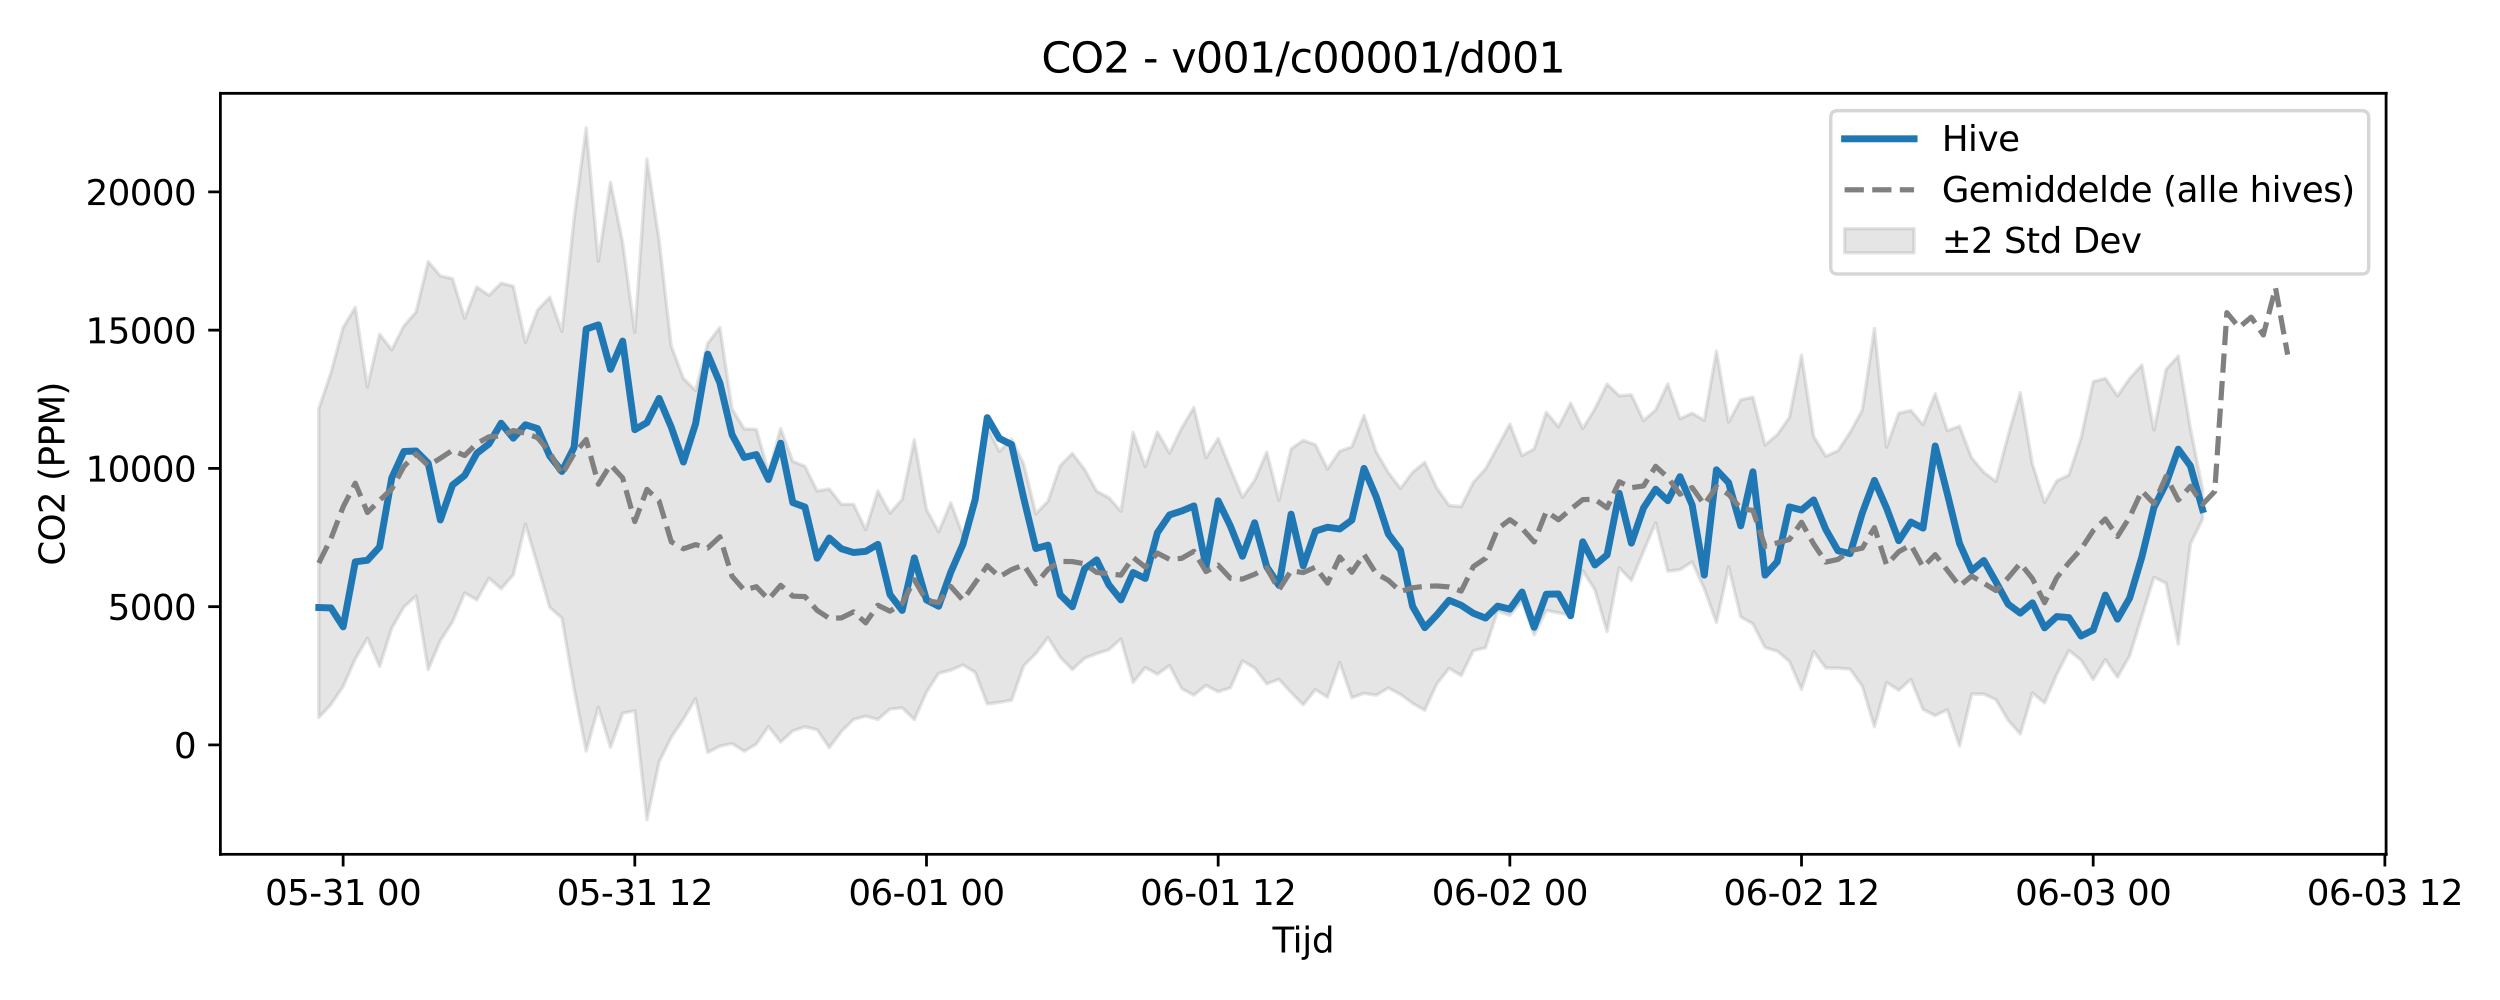 <?xml version="1.0" encoding="utf-8" standalone="no"?>
<!DOCTYPE svg PUBLIC "-//W3C//DTD SVG 1.1//EN"
  "http://www.w3.org/Graphics/SVG/1.1/DTD/svg11.dtd">
<svg xmlns:xlink="http://www.w3.org/1999/xlink" width="720pt" height="288pt" viewBox="0 0 720 288" xmlns="http://www.w3.org/2000/svg" version="1.1">
 <defs>
  <style type="text/css">*{stroke-linejoin: round; stroke-linecap: butt}</style>
 </defs>
 <g id="figure_1">
  <g id="patch_1">
   <path d="M 0 288 
L 720 288 
L 720 0 
L 0 0 
z
" style="fill: #ffffff"/>
  </g>
  <g id="axes_1">
   <g id="patch_2">
    <path d="M 63.47 246.04 
L 687.193 246.04 
L 687.193 26.88 
L 63.47 26.88 
z
" style="fill: #ffffff"/>
   </g>
   <g id="FillBetweenPolyCollection_1">
    <defs>
     <path id="md013194424" d="M 91.821 -170.34 
L 91.821 -81.335 
L 95.321 -85.127 
L 98.821 -90.304 
L 102.321 -98.219 
L 105.822 -104.205 
L 109.322 -96.044 
L 112.822 -107.08 
L 116.322 -113.195 
L 119.822 -116.335 
L 123.322 -95.151 
L 126.822 -103.497 
L 130.322 -108.905 
L 133.823 -117.235 
L 137.323 -115.233 
L 140.823 -121.488 
L 144.323 -118.427 
L 147.823 -122.42 
L 151.323 -137.067 
L 154.823 -125.183 
L 158.324 -113.085 
L 161.824 -110.001 
L 165.324 -89.713 
L 168.824 -71.7 
L 172.324 -84.316 
L 175.824 -72.768 
L 179.324 -82.601 
L 182.824 -83.304 
L 186.325 -51.922 
L 189.825 -68.562 
L 193.325 -75.65 
L 196.825 -80.87 
L 200.325 -86.763 
L 203.825 -71.301 
L 207.325 -73.111 
L 210.825 -73.869 
L 214.326 -71.629 
L 217.826 -73.724 
L 221.326 -78.782 
L 224.826 -74.279 
L 228.326 -77.502 
L 231.826 -78.667 
L 235.326 -77.838 
L 238.827 -72.668 
L 242.327 -77.336 
L 245.827 -80.811 
L 249.327 -81.745 
L 252.827 -80.799 
L 256.327 -83.781 
L 259.827 -84.152 
L 263.327 -80.753 
L 266.828 -88.667 
L 270.328 -94.09 
L 273.828 -94.985 
L 277.328 -96.492 
L 280.828 -94.39 
L 284.328 -85.267 
L 287.828 -85.727 
L 291.328 -86.34 
L 294.829 -96.282 
L 298.329 -99.778 
L 301.829 -104.398 
L 305.329 -98.752 
L 308.829 -95.131 
L 312.329 -98.405 
L 315.829 -99.74 
L 319.329 -100.87 
L 322.83 -103.971 
L 326.33 -91.457 
L 329.83 -95.737 
L 333.33 -93.824 
L 336.83 -96.32 
L 340.33 -89.676 
L 343.83 -87.791 
L 347.331 -90.602 
L 350.831 -88.768 
L 354.331 -89.904 
L 357.831 -97.682 
L 361.331 -95.595 
L 364.831 -91.046 
L 368.331 -92.357 
L 371.831 -88.549 
L 375.332 -85.011 
L 378.832 -89.403 
L 382.332 -87.203 
L 385.832 -97.173 
L 389.332 -87.071 
L 392.832 -88.318 
L 396.332 -87.76 
L 399.832 -89.848 
L 403.333 -88.032 
L 406.833 -85.446 
L 410.333 -83.454 
L 413.833 -91.096 
L 417.333 -95.494 
L 420.833 -93.433 
L 424.333 -100.579 
L 427.834 -101.437 
L 431.334 -112.008 
L 434.834 -110.781 
L 438.334 -114.923 
L 441.834 -105.139 
L 445.334 -112.174 
L 448.834 -111.524 
L 452.334 -110.764 
L 455.835 -123.637 
L 459.335 -118.122 
L 462.835 -106.09 
L 466.335 -124.502 
L 469.835 -120.823 
L 473.335 -129.225 
L 476.835 -137.452 
L 480.335 -123.492 
L 483.836 -123.935 
L 487.336 -126.158 
L 490.836 -118.444 
L 494.336 -108.688 
L 497.836 -124.797 
L 501.336 -110.328 
L 504.836 -108.349 
L 508.336 -101.485 
L 511.837 -100.472 
L 515.337 -97.515 
L 518.837 -89.475 
L 522.337 -100.364 
L 525.837 -95.615 
L 529.337 -95.595 
L 532.837 -95.281 
L 536.338 -90.403 
L 539.838 -78.691 
L 543.338 -91.437 
L 546.838 -89.209 
L 550.338 -92.32 
L 553.838 -83.673 
L 557.338 -81.907 
L 560.838 -83.607 
L 564.339 -73.16 
L 567.839 -88.109 
L 571.339 -88.1 
L 574.839 -86.499 
L 578.339 -80.563 
L 581.839 -76.612 
L 585.339 -88.41 
L 588.839 -85.57 
L 592.34 -93.738 
L 595.84 -100.658 
L 599.34 -97.871 
L 602.84 -92.287 
L 606.34 -98.04 
L 609.84 -92.976 
L 613.34 -99.128 
L 616.841 -110.408 
L 620.341 -121.753 
L 623.841 -120.016 
L 627.341 -102.524 
L 630.841 -131.349 
L 634.341 -138.492 
L 634.341 -147.04 
L 634.341 -147.04 
L 630.841 -164.555 
L 627.341 -185.432 
L 623.841 -181.632 
L 620.341 -164.15 
L 616.841 -182.881 
L 613.34 -179.005 
L 609.84 -174.006 
L 606.34 -179.033 
L 602.84 -178.086 
L 599.34 -161.857 
L 595.84 -151.191 
L 592.34 -149.516 
L 588.839 -143.287 
L 585.339 -154.325 
L 581.839 -174.911 
L 578.339 -162.618 
L 574.839 -149.331 
L 571.339 -151.972 
L 567.839 -156.134 
L 564.339 -165.274 
L 560.838 -163.951 
L 557.338 -174.622 
L 553.838 -165.669 
L 550.338 -169.79 
L 546.838 -169.001 
L 543.338 -159.186 
L 539.838 -193.39 
L 536.338 -169.905 
L 532.837 -163.493 
L 529.337 -158.191 
L 525.837 -156.621 
L 522.337 -162.294 
L 518.837 -185.702 
L 515.337 -167.743 
L 511.837 -162.799 
L 508.336 -159.836 
L 504.836 -173.622 
L 501.336 -172.861 
L 497.836 -166.434 
L 494.336 -186.893 
L 490.836 -166.946 
L 487.336 -169.007 
L 483.836 -167.403 
L 480.335 -177.43 
L 476.835 -169.951 
L 473.335 -166.878 
L 469.835 -174.287 
L 466.335 -174.024 
L 462.835 -177.377 
L 459.335 -170.271 
L 455.835 -164.593 
L 452.334 -171.883 
L 448.834 -165.088 
L 445.334 -169.245 
L 441.834 -158.708 
L 438.334 -156.768 
L 434.834 -165.869 
L 431.334 -159.376 
L 427.834 -152.97 
L 424.333 -149.113 
L 420.833 -142.097 
L 417.333 -142.432 
L 413.833 -147.389 
L 410.333 -154.854 
L 406.833 -151.985 
L 403.333 -147.326 
L 399.832 -151.925 
L 396.332 -157.899 
L 392.832 -168.36 
L 389.332 -159.303 
L 385.832 -158.035 
L 382.332 -152.917 
L 378.832 -159.908 
L 375.332 -161.177 
L 371.831 -158.709 
L 368.331 -143.911 
L 364.831 -157.805 
L 361.331 -149.636 
L 357.831 -144.768 
L 354.331 -153.038 
L 350.831 -161.717 
L 347.331 -156.164 
L 343.83 -170.634 
L 340.33 -164.734 
L 336.83 -157.496 
L 333.33 -163.586 
L 329.83 -153.614 
L 326.33 -163.489 
L 322.83 -140.756 
L 319.329 -144.681 
L 315.829 -146.538 
L 312.329 -152.852 
L 308.829 -157.408 
L 305.329 -153.861 
L 301.829 -143.687 
L 298.329 -140.007 
L 294.829 -154.355 
L 291.328 -161.549 
L 287.828 -158.014 
L 284.328 -164.933 
L 280.828 -145.781 
L 277.328 -133.8 
L 273.828 -143.188 
L 270.328 -134.823 
L 266.828 -141.303 
L 263.327 -161.325 
L 259.827 -144.22 
L 256.327 -140.188 
L 252.827 -146.579 
L 249.327 -135.495 
L 245.827 -142.749 
L 242.327 -142.751 
L 238.827 -147.178 
L 235.326 -146.598 
L 231.826 -153.692 
L 228.326 -155.138 
L 224.826 -164.575 
L 221.326 -151.958 
L 217.826 -164.339 
L 214.326 -164.493 
L 210.825 -170.208 
L 207.325 -193.689 
L 203.825 -189.083 
L 200.325 -175.531 
L 196.825 -179.03 
L 193.325 -188.304 
L 189.825 -218.811 
L 186.325 -242.199 
L 182.824 -192.287 
L 179.324 -218.107 
L 175.824 -235.524 
L 172.324 -212.795 
L 168.824 -251.158 
L 165.324 -224.921 
L 161.824 -192.546 
L 158.324 -202.408 
L 154.823 -198.702 
L 151.323 -189.408 
L 147.823 -205.574 
L 144.323 -206.46 
L 140.823 -202.915 
L 137.323 -205.356 
L 133.823 -196.381 
L 130.322 -207.728 
L 126.822 -208.551 
L 123.322 -212.655 
L 119.822 -198.155 
L 116.322 -194.141 
L 112.822 -187.254 
L 109.322 -191.743 
L 105.822 -176.579 
L 102.321 -199.451 
L 98.821 -193.696 
L 95.321 -180.675 
L 91.821 -170.34 
z
" style="stroke: #808080; stroke-opacity: 0.2"/>
    </defs>
    <g clip-path="url(#pfcc299e1f8)">
     <use xlink:href="#md013194424" x="0" y="288" style="fill: #808080; fill-opacity: 0.2; stroke: #808080; stroke-opacity: 0.2"/>
    </g>
   </g>
   <g id="matplotlib.axis_1">
    <g id="xtick_1">
     <g id="line2d_1">
      <defs>
       <path id="m4690a7c419" d="M 0 0 
L 0 3.5 
" style="stroke: #000000; stroke-width: 0.8"/>
      </defs>
      <g>
       <use xlink:href="#m4690a7c419" x="98.821" y="246.04" style="stroke: #000000; stroke-width: 0.8"/>
      </g>
     </g>
     <g id="text_1">
      <!-- 05-31 00 -->
      <g transform="translate(76.341 260.638) scale(0.1 -0.1)">
       <defs>
        <path id="DejaVuSans-30" d="M 2034 4250 
Q 1547 4250 1301 3770 
Q 1056 3291 1056 2328 
Q 1056 1369 1301 889 
Q 1547 409 2034 409 
Q 2525 409 2770 889 
Q 3016 1369 3016 2328 
Q 3016 3291 2770 3770 
Q 2525 4250 2034 4250 
z
M 2034 4750 
Q 2819 4750 3233 4129 
Q 3647 3509 3647 2328 
Q 3647 1150 3233 529 
Q 2819 -91 2034 -91 
Q 1250 -91 836 529 
Q 422 1150 422 2328 
Q 422 3509 836 4129 
Q 1250 4750 2034 4750 
z
" transform="scale(0.016)"/>
        <path id="DejaVuSans-35" d="M 691 4666 
L 3169 4666 
L 3169 4134 
L 1269 4134 
L 1269 2991 
Q 1406 3038 1543 3061 
Q 1681 3084 1819 3084 
Q 2600 3084 3056 2656 
Q 3513 2228 3513 1497 
Q 3513 744 3044 326 
Q 2575 -91 1722 -91 
Q 1428 -91 1123 -41 
Q 819 9 494 109 
L 494 744 
Q 775 591 1075 516 
Q 1375 441 1709 441 
Q 2250 441 2565 725 
Q 2881 1009 2881 1497 
Q 2881 1984 2565 2268 
Q 2250 2553 1709 2553 
Q 1456 2553 1204 2497 
Q 953 2441 691 2322 
L 691 4666 
z
" transform="scale(0.016)"/>
        <path id="DejaVuSans-2d" d="M 313 2009 
L 1997 2009 
L 1997 1497 
L 313 1497 
L 313 2009 
z
" transform="scale(0.016)"/>
        <path id="DejaVuSans-33" d="M 2597 2516 
Q 3050 2419 3304 2112 
Q 3559 1806 3559 1356 
Q 3559 666 3084 287 
Q 2609 -91 1734 -91 
Q 1441 -91 1130 -33 
Q 819 25 488 141 
L 488 750 
Q 750 597 1062 519 
Q 1375 441 1716 441 
Q 2309 441 2620 675 
Q 2931 909 2931 1356 
Q 2931 1769 2642 2001 
Q 2353 2234 1838 2234 
L 1294 2234 
L 1294 2753 
L 1863 2753 
Q 2328 2753 2575 2939 
Q 2822 3125 2822 3475 
Q 2822 3834 2567 4026 
Q 2313 4219 1838 4219 
Q 1578 4219 1281 4162 
Q 984 4106 628 3988 
L 628 4550 
Q 988 4650 1302 4700 
Q 1616 4750 1894 4750 
Q 2613 4750 3031 4423 
Q 3450 4097 3450 3541 
Q 3450 3153 3228 2886 
Q 3006 2619 2597 2516 
z
" transform="scale(0.016)"/>
        <path id="DejaVuSans-31" d="M 794 531 
L 1825 531 
L 1825 4091 
L 703 3866 
L 703 4441 
L 1819 4666 
L 2450 4666 
L 2450 531 
L 3481 531 
L 3481 0 
L 794 0 
L 794 531 
z
" transform="scale(0.016)"/>
        <path id="DejaVuSans-20" transform="scale(0.016)"/>
       </defs>
       <use xlink:href="#DejaVuSans-30"/>
       <use xlink:href="#DejaVuSans-35" transform="translate(63.623 0)"/>
       <use xlink:href="#DejaVuSans-2d" transform="translate(127.246 0)"/>
       <use xlink:href="#DejaVuSans-33" transform="translate(163.33 0)"/>
       <use xlink:href="#DejaVuSans-31" transform="translate(226.953 0)"/>
       <use xlink:href="#DejaVuSans-20" transform="translate(290.576 0)"/>
       <use xlink:href="#DejaVuSans-30" transform="translate(322.363 0)"/>
       <use xlink:href="#DejaVuSans-30" transform="translate(385.986 0)"/>
      </g>
     </g>
    </g>
    <g id="xtick_2">
     <g id="line2d_2">
      <g>
       <use xlink:href="#m4690a7c419" x="182.824" y="246.04" style="stroke: #000000; stroke-width: 0.8"/>
      </g>
     </g>
     <g id="text_2">
      <!-- 05-31 12 -->
      <g transform="translate(160.344 260.638) scale(0.1 -0.1)">
       <defs>
        <path id="DejaVuSans-32" d="M 1228 531 
L 3431 531 
L 3431 0 
L 469 0 
L 469 531 
Q 828 903 1448 1529 
Q 2069 2156 2228 2338 
Q 2531 2678 2651 2914 
Q 2772 3150 2772 3378 
Q 2772 3750 2511 3984 
Q 2250 4219 1831 4219 
Q 1534 4219 1204 4116 
Q 875 4013 500 3803 
L 500 4441 
Q 881 4594 1212 4672 
Q 1544 4750 1819 4750 
Q 2544 4750 2975 4387 
Q 3406 4025 3406 3419 
Q 3406 3131 3298 2873 
Q 3191 2616 2906 2266 
Q 2828 2175 2409 1742 
Q 1991 1309 1228 531 
z
" transform="scale(0.016)"/>
       </defs>
       <use xlink:href="#DejaVuSans-30"/>
       <use xlink:href="#DejaVuSans-35" transform="translate(63.623 0)"/>
       <use xlink:href="#DejaVuSans-2d" transform="translate(127.246 0)"/>
       <use xlink:href="#DejaVuSans-33" transform="translate(163.33 0)"/>
       <use xlink:href="#DejaVuSans-31" transform="translate(226.953 0)"/>
       <use xlink:href="#DejaVuSans-20" transform="translate(290.576 0)"/>
       <use xlink:href="#DejaVuSans-31" transform="translate(322.363 0)"/>
       <use xlink:href="#DejaVuSans-32" transform="translate(385.986 0)"/>
      </g>
     </g>
    </g>
    <g id="xtick_3">
     <g id="line2d_3">
      <g>
       <use xlink:href="#m4690a7c419" x="266.828" y="246.04" style="stroke: #000000; stroke-width: 0.8"/>
      </g>
     </g>
     <g id="text_3">
      <!-- 06-01 00 -->
      <g transform="translate(244.347 260.638) scale(0.1 -0.1)">
       <defs>
        <path id="DejaVuSans-36" d="M 2113 2584 
Q 1688 2584 1439 2293 
Q 1191 2003 1191 1497 
Q 1191 994 1439 701 
Q 1688 409 2113 409 
Q 2538 409 2786 701 
Q 3034 994 3034 1497 
Q 3034 2003 2786 2293 
Q 2538 2584 2113 2584 
z
M 3366 4563 
L 3366 3988 
Q 3128 4100 2886 4159 
Q 2644 4219 2406 4219 
Q 1781 4219 1451 3797 
Q 1122 3375 1075 2522 
Q 1259 2794 1537 2939 
Q 1816 3084 2150 3084 
Q 2853 3084 3261 2657 
Q 3669 2231 3669 1497 
Q 3669 778 3244 343 
Q 2819 -91 2113 -91 
Q 1303 -91 875 529 
Q 447 1150 447 2328 
Q 447 3434 972 4092 
Q 1497 4750 2381 4750 
Q 2619 4750 2861 4703 
Q 3103 4656 3366 4563 
z
" transform="scale(0.016)"/>
       </defs>
       <use xlink:href="#DejaVuSans-30"/>
       <use xlink:href="#DejaVuSans-36" transform="translate(63.623 0)"/>
       <use xlink:href="#DejaVuSans-2d" transform="translate(127.246 0)"/>
       <use xlink:href="#DejaVuSans-30" transform="translate(163.33 0)"/>
       <use xlink:href="#DejaVuSans-31" transform="translate(226.953 0)"/>
       <use xlink:href="#DejaVuSans-20" transform="translate(290.576 0)"/>
       <use xlink:href="#DejaVuSans-30" transform="translate(322.363 0)"/>
       <use xlink:href="#DejaVuSans-30" transform="translate(385.986 0)"/>
      </g>
     </g>
    </g>
    <g id="xtick_4">
     <g id="line2d_4">
      <g>
       <use xlink:href="#m4690a7c419" x="350.831" y="246.04" style="stroke: #000000; stroke-width: 0.8"/>
      </g>
     </g>
     <g id="text_4">
      <!-- 06-01 12 -->
      <g transform="translate(328.35 260.638) scale(0.1 -0.1)">
       <use xlink:href="#DejaVuSans-30"/>
       <use xlink:href="#DejaVuSans-36" transform="translate(63.623 0)"/>
       <use xlink:href="#DejaVuSans-2d" transform="translate(127.246 0)"/>
       <use xlink:href="#DejaVuSans-30" transform="translate(163.33 0)"/>
       <use xlink:href="#DejaVuSans-31" transform="translate(226.953 0)"/>
       <use xlink:href="#DejaVuSans-20" transform="translate(290.576 0)"/>
       <use xlink:href="#DejaVuSans-31" transform="translate(322.363 0)"/>
       <use xlink:href="#DejaVuSans-32" transform="translate(385.986 0)"/>
      </g>
     </g>
    </g>
    <g id="xtick_5">
     <g id="line2d_5">
      <g>
       <use xlink:href="#m4690a7c419" x="434.834" y="246.04" style="stroke: #000000; stroke-width: 0.8"/>
      </g>
     </g>
     <g id="text_5">
      <!-- 06-02 00 -->
      <g transform="translate(412.353 260.638) scale(0.1 -0.1)">
       <use xlink:href="#DejaVuSans-30"/>
       <use xlink:href="#DejaVuSans-36" transform="translate(63.623 0)"/>
       <use xlink:href="#DejaVuSans-2d" transform="translate(127.246 0)"/>
       <use xlink:href="#DejaVuSans-30" transform="translate(163.33 0)"/>
       <use xlink:href="#DejaVuSans-32" transform="translate(226.953 0)"/>
       <use xlink:href="#DejaVuSans-20" transform="translate(290.576 0)"/>
       <use xlink:href="#DejaVuSans-30" transform="translate(322.363 0)"/>
       <use xlink:href="#DejaVuSans-30" transform="translate(385.986 0)"/>
      </g>
     </g>
    </g>
    <g id="xtick_6">
     <g id="line2d_6">
      <g>
       <use xlink:href="#m4690a7c419" x="518.837" y="246.04" style="stroke: #000000; stroke-width: 0.8"/>
      </g>
     </g>
     <g id="text_6">
      <!-- 06-02 12 -->
      <g transform="translate(496.356 260.638) scale(0.1 -0.1)">
       <use xlink:href="#DejaVuSans-30"/>
       <use xlink:href="#DejaVuSans-36" transform="translate(63.623 0)"/>
       <use xlink:href="#DejaVuSans-2d" transform="translate(127.246 0)"/>
       <use xlink:href="#DejaVuSans-30" transform="translate(163.33 0)"/>
       <use xlink:href="#DejaVuSans-32" transform="translate(226.953 0)"/>
       <use xlink:href="#DejaVuSans-20" transform="translate(290.576 0)"/>
       <use xlink:href="#DejaVuSans-31" transform="translate(322.363 0)"/>
       <use xlink:href="#DejaVuSans-32" transform="translate(385.986 0)"/>
      </g>
     </g>
    </g>
    <g id="xtick_7">
     <g id="line2d_7">
      <g>
       <use xlink:href="#m4690a7c419" x="602.84" y="246.04" style="stroke: #000000; stroke-width: 0.8"/>
      </g>
     </g>
     <g id="text_7">
      <!-- 06-03 00 -->
      <g transform="translate(580.36 260.638) scale(0.1 -0.1)">
       <use xlink:href="#DejaVuSans-30"/>
       <use xlink:href="#DejaVuSans-36" transform="translate(63.623 0)"/>
       <use xlink:href="#DejaVuSans-2d" transform="translate(127.246 0)"/>
       <use xlink:href="#DejaVuSans-30" transform="translate(163.33 0)"/>
       <use xlink:href="#DejaVuSans-33" transform="translate(226.953 0)"/>
       <use xlink:href="#DejaVuSans-20" transform="translate(290.576 0)"/>
       <use xlink:href="#DejaVuSans-30" transform="translate(322.363 0)"/>
       <use xlink:href="#DejaVuSans-30" transform="translate(385.986 0)"/>
      </g>
     </g>
    </g>
    <g id="xtick_8">
     <g id="line2d_8">
      <g>
       <use xlink:href="#m4690a7c419" x="686.843" y="246.04" style="stroke: #000000; stroke-width: 0.8"/>
      </g>
     </g>
     <g id="text_8">
      <!-- 06-03 12 -->
      <g transform="translate(664.363 260.638) scale(0.1 -0.1)">
       <use xlink:href="#DejaVuSans-30"/>
       <use xlink:href="#DejaVuSans-36" transform="translate(63.623 0)"/>
       <use xlink:href="#DejaVuSans-2d" transform="translate(127.246 0)"/>
       <use xlink:href="#DejaVuSans-30" transform="translate(163.33 0)"/>
       <use xlink:href="#DejaVuSans-33" transform="translate(226.953 0)"/>
       <use xlink:href="#DejaVuSans-20" transform="translate(290.576 0)"/>
       <use xlink:href="#DejaVuSans-31" transform="translate(322.363 0)"/>
       <use xlink:href="#DejaVuSans-32" transform="translate(385.986 0)"/>
      </g>
     </g>
    </g>
    <g id="text_9">
     <!-- Tijd -->
     <g transform="translate(366.482 274.317) scale(0.1 -0.1)">
      <defs>
       <path id="DejaVuSans-54" d="M -19 4666 
L 3928 4666 
L 3928 4134 
L 2272 4134 
L 2272 0 
L 1638 0 
L 1638 4134 
L -19 4134 
L -19 4666 
z
" transform="scale(0.016)"/>
       <path id="DejaVuSans-69" d="M 603 3500 
L 1178 3500 
L 1178 0 
L 603 0 
L 603 3500 
z
M 603 4863 
L 1178 4863 
L 1178 4134 
L 603 4134 
L 603 4863 
z
" transform="scale(0.016)"/>
       <path id="DejaVuSans-6a" d="M 603 3500 
L 1178 3500 
L 1178 -63 
Q 1178 -731 923 -1031 
Q 669 -1331 103 -1331 
L -116 -1331 
L -116 -844 
L 38 -844 
Q 366 -844 484 -692 
Q 603 -541 603 -63 
L 603 3500 
z
M 603 4863 
L 1178 4863 
L 1178 4134 
L 603 4134 
L 603 4863 
z
" transform="scale(0.016)"/>
       <path id="DejaVuSans-64" d="M 2906 2969 
L 2906 4863 
L 3481 4863 
L 3481 0 
L 2906 0 
L 2906 525 
Q 2725 213 2448 61 
Q 2172 -91 1784 -91 
Q 1150 -91 751 415 
Q 353 922 353 1747 
Q 353 2572 751 3078 
Q 1150 3584 1784 3584 
Q 2172 3584 2448 3432 
Q 2725 3281 2906 2969 
z
M 947 1747 
Q 947 1113 1208 752 
Q 1469 391 1925 391 
Q 2381 391 2643 752 
Q 2906 1113 2906 1747 
Q 2906 2381 2643 2742 
Q 2381 3103 1925 3103 
Q 1469 3103 1208 2742 
Q 947 2381 947 1747 
z
" transform="scale(0.016)"/>
      </defs>
      <use xlink:href="#DejaVuSans-54"/>
      <use xlink:href="#DejaVuSans-69" transform="translate(57.959 0)"/>
      <use xlink:href="#DejaVuSans-6a" transform="translate(85.742 0)"/>
      <use xlink:href="#DejaVuSans-64" transform="translate(113.525 0)"/>
     </g>
    </g>
   </g>
   <g id="matplotlib.axis_2">
    <g id="ytick_1">
     <g id="line2d_9">
      <defs>
       <path id="m1a89334cb3" d="M 0 0 
L -3.5 0 
" style="stroke: #000000; stroke-width: 0.8"/>
      </defs>
      <g>
       <use xlink:href="#m1a89334cb3" x="63.47" y="214.532" style="stroke: #000000; stroke-width: 0.8"/>
      </g>
     </g>
     <g id="text_10">
      <!-- 0 -->
      <g transform="translate(50.108 218.331) scale(0.1 -0.1)">
       <use xlink:href="#DejaVuSans-30"/>
      </g>
     </g>
    </g>
    <g id="ytick_2">
     <g id="line2d_10">
      <g>
       <use xlink:href="#m1a89334cb3" x="63.47" y="174.716" style="stroke: #000000; stroke-width: 0.8"/>
      </g>
     </g>
     <g id="text_11">
      <!-- 5000 -->
      <g transform="translate(31.02 178.515) scale(0.1 -0.1)">
       <use xlink:href="#DejaVuSans-35"/>
       <use xlink:href="#DejaVuSans-30" transform="translate(63.623 0)"/>
       <use xlink:href="#DejaVuSans-30" transform="translate(127.246 0)"/>
       <use xlink:href="#DejaVuSans-30" transform="translate(190.869 0)"/>
      </g>
     </g>
    </g>
    <g id="ytick_3">
     <g id="line2d_11">
      <g>
       <use xlink:href="#m1a89334cb3" x="63.47" y="134.9" style="stroke: #000000; stroke-width: 0.8"/>
      </g>
     </g>
     <g id="text_12">
      <!-- 10000 -->
      <g transform="translate(24.657 138.699) scale(0.1 -0.1)">
       <use xlink:href="#DejaVuSans-31"/>
       <use xlink:href="#DejaVuSans-30" transform="translate(63.623 0)"/>
       <use xlink:href="#DejaVuSans-30" transform="translate(127.246 0)"/>
       <use xlink:href="#DejaVuSans-30" transform="translate(190.869 0)"/>
       <use xlink:href="#DejaVuSans-30" transform="translate(254.492 0)"/>
      </g>
     </g>
    </g>
    <g id="ytick_4">
     <g id="line2d_12">
      <g>
       <use xlink:href="#m1a89334cb3" x="63.47" y="95.084" style="stroke: #000000; stroke-width: 0.8"/>
      </g>
     </g>
     <g id="text_13">
      <!-- 15000 -->
      <g transform="translate(24.657 98.883) scale(0.1 -0.1)">
       <use xlink:href="#DejaVuSans-31"/>
       <use xlink:href="#DejaVuSans-35" transform="translate(63.623 0)"/>
       <use xlink:href="#DejaVuSans-30" transform="translate(127.246 0)"/>
       <use xlink:href="#DejaVuSans-30" transform="translate(190.869 0)"/>
       <use xlink:href="#DejaVuSans-30" transform="translate(254.492 0)"/>
      </g>
     </g>
    </g>
    <g id="ytick_5">
     <g id="line2d_13">
      <g>
       <use xlink:href="#m1a89334cb3" x="63.47" y="55.268" style="stroke: #000000; stroke-width: 0.8"/>
      </g>
     </g>
     <g id="text_14">
      <!-- 20000 -->
      <g transform="translate(24.657 59.067) scale(0.1 -0.1)">
       <use xlink:href="#DejaVuSans-32"/>
       <use xlink:href="#DejaVuSans-30" transform="translate(63.623 0)"/>
       <use xlink:href="#DejaVuSans-30" transform="translate(127.246 0)"/>
       <use xlink:href="#DejaVuSans-30" transform="translate(190.869 0)"/>
       <use xlink:href="#DejaVuSans-30" transform="translate(254.492 0)"/>
      </g>
     </g>
    </g>
    <g id="text_15">
     <!-- CO2 (PPM) -->
     <g transform="translate(18.578 162.903) rotate(-90) scale(0.1 -0.1)">
      <defs>
       <path id="DejaVuSans-43" d="M 4122 4306 
L 4122 3641 
Q 3803 3938 3442 4084 
Q 3081 4231 2675 4231 
Q 1875 4231 1450 3742 
Q 1025 3253 1025 2328 
Q 1025 1406 1450 917 
Q 1875 428 2675 428 
Q 3081 428 3442 575 
Q 3803 722 4122 1019 
L 4122 359 
Q 3791 134 3420 21 
Q 3050 -91 2638 -91 
Q 1578 -91 968 557 
Q 359 1206 359 2328 
Q 359 3453 968 4101 
Q 1578 4750 2638 4750 
Q 3056 4750 3426 4639 
Q 3797 4528 4122 4306 
z
" transform="scale(0.016)"/>
       <path id="DejaVuSans-4f" d="M 2522 4238 
Q 1834 4238 1429 3725 
Q 1025 3213 1025 2328 
Q 1025 1447 1429 934 
Q 1834 422 2522 422 
Q 3209 422 3611 934 
Q 4013 1447 4013 2328 
Q 4013 3213 3611 3725 
Q 3209 4238 2522 4238 
z
M 2522 4750 
Q 3503 4750 4090 4092 
Q 4678 3434 4678 2328 
Q 4678 1225 4090 567 
Q 3503 -91 2522 -91 
Q 1538 -91 948 565 
Q 359 1222 359 2328 
Q 359 3434 948 4092 
Q 1538 4750 2522 4750 
z
" transform="scale(0.016)"/>
       <path id="DejaVuSans-28" d="M 1984 4856 
Q 1566 4138 1362 3434 
Q 1159 2731 1159 2009 
Q 1159 1288 1364 580 
Q 1569 -128 1984 -844 
L 1484 -844 
Q 1016 -109 783 600 
Q 550 1309 550 2009 
Q 550 2706 781 3412 
Q 1013 4119 1484 4856 
L 1984 4856 
z
" transform="scale(0.016)"/>
       <path id="DejaVuSans-50" d="M 1259 4147 
L 1259 2394 
L 2053 2394 
Q 2494 2394 2734 2622 
Q 2975 2850 2975 3272 
Q 2975 3691 2734 3919 
Q 2494 4147 2053 4147 
L 1259 4147 
z
M 628 4666 
L 2053 4666 
Q 2838 4666 3239 4311 
Q 3641 3956 3641 3272 
Q 3641 2581 3239 2228 
Q 2838 1875 2053 1875 
L 1259 1875 
L 1259 0 
L 628 0 
L 628 4666 
z
" transform="scale(0.016)"/>
       <path id="DejaVuSans-4d" d="M 628 4666 
L 1569 4666 
L 2759 1491 
L 3956 4666 
L 4897 4666 
L 4897 0 
L 4281 0 
L 4281 4097 
L 3078 897 
L 2444 897 
L 1241 4097 
L 1241 0 
L 628 0 
L 628 4666 
z
" transform="scale(0.016)"/>
       <path id="DejaVuSans-29" d="M 513 4856 
L 1013 4856 
Q 1481 4119 1714 3412 
Q 1947 2706 1947 2009 
Q 1947 1309 1714 600 
Q 1481 -109 1013 -844 
L 513 -844 
Q 928 -128 1133 580 
Q 1338 1288 1338 2009 
Q 1338 2731 1133 3434 
Q 928 4138 513 4856 
z
" transform="scale(0.016)"/>
      </defs>
      <use xlink:href="#DejaVuSans-43"/>
      <use xlink:href="#DejaVuSans-4f" transform="translate(69.824 0)"/>
      <use xlink:href="#DejaVuSans-32" transform="translate(148.535 0)"/>
      <use xlink:href="#DejaVuSans-20" transform="translate(212.158 0)"/>
      <use xlink:href="#DejaVuSans-28" transform="translate(243.945 0)"/>
      <use xlink:href="#DejaVuSans-50" transform="translate(282.959 0)"/>
      <use xlink:href="#DejaVuSans-50" transform="translate(343.262 0)"/>
      <use xlink:href="#DejaVuSans-4d" transform="translate(403.564 0)"/>
      <use xlink:href="#DejaVuSans-29" transform="translate(489.844 0)"/>
     </g>
    </g>
   </g>
   <g id="line2d_14">
    <path d="M 91.821 174.971 
L 95.321 175.074 
L 98.821 180.524 
L 102.321 161.802 
L 105.822 161.356 
L 109.322 157.536 
L 112.822 137.652 
L 116.322 130.026 
L 119.822 129.883 
L 123.322 133.4 
L 126.822 149.748 
L 130.322 139.704 
L 133.823 136.928 
L 137.323 130.552 
L 140.823 127.839 
L 144.323 121.888 
L 147.823 126.196 
L 151.323 122.329 
L 154.823 123.441 
L 158.324 131.311 
L 161.824 135.773 
L 165.324 128.872 
L 168.824 94.757 
L 172.324 93.563 
L 175.824 106.362 
L 179.324 98.24 
L 182.824 123.746 
L 186.325 121.705 
L 189.825 114.748 
L 193.325 123.027 
L 196.825 133.066 
L 200.325 122.029 
L 203.825 102.004 
L 207.325 110.307 
L 210.825 125.174 
L 214.326 131.749 
L 217.826 130.908 
L 221.326 138.093 
L 224.826 127.641 
L 228.326 144.742 
L 231.826 146.038 
L 235.326 160.756 
L 238.827 154.954 
L 242.327 158.054 
L 245.827 159.124 
L 249.327 158.784 
L 252.827 156.777 
L 256.327 171.252 
L 259.827 175.799 
L 263.327 160.682 
L 266.828 172.786 
L 270.328 174.604 
L 273.828 164.775 
L 277.328 156.764 
L 280.828 143.967 
L 284.328 120.287 
L 287.828 126.284 
L 291.328 128.025 
L 294.829 143.484 
L 298.329 157.977 
L 301.829 156.998 
L 305.329 171.296 
L 308.829 174.75 
L 312.329 163.842 
L 315.829 161.245 
L 319.329 168.385 
L 322.83 172.773 
L 326.33 164.885 
L 329.83 166.588 
L 333.33 153.414 
L 336.83 148.29 
L 340.33 147.159 
L 343.83 145.711 
L 347.331 163.124 
L 350.831 144.241 
L 354.331 151.45 
L 357.831 160.204 
L 361.331 150.561 
L 364.831 163.241 
L 368.331 168.576 
L 371.831 148.087 
L 375.332 162.978 
L 378.832 152.978 
L 382.332 151.835 
L 385.832 152.347 
L 389.332 149.787 
L 392.832 134.904 
L 396.332 143.049 
L 399.832 153.783 
L 403.333 158.431 
L 406.833 174.641 
L 410.333 180.765 
L 413.833 177.052 
L 417.333 172.882 
L 420.833 174.328 
L 424.333 176.632 
L 427.834 178.002 
L 431.334 174.564 
L 434.834 175.435 
L 438.334 170.516 
L 441.834 180.643 
L 445.334 171.135 
L 448.834 171.066 
L 452.334 177.344 
L 455.835 156.042 
L 459.335 162.711 
L 462.835 159.821 
L 466.335 142.075 
L 469.835 156.416 
L 473.335 146.287 
L 476.835 140.893 
L 480.335 144.197 
L 483.836 137.297 
L 487.336 145.419 
L 490.836 165.63 
L 494.336 135.31 
L 497.836 139.017 
L 501.336 151.435 
L 504.836 135.879 
L 508.336 165.646 
L 511.837 161.795 
L 515.337 145.985 
L 518.837 146.89 
L 522.337 143.982 
L 525.837 152.493 
L 529.337 158.609 
L 532.837 159.442 
L 536.338 147.731 
L 539.838 138.36 
L 543.338 146.361 
L 546.838 155.728 
L 550.338 150.352 
L 553.838 152.092 
L 557.338 128.442 
L 560.838 142.234 
L 564.339 156.496 
L 567.839 164.342 
L 571.339 161.433 
L 574.839 167.586 
L 578.339 173.994 
L 581.839 176.582 
L 585.339 173.614 
L 588.839 180.823 
L 592.34 177.574 
L 595.84 177.869 
L 599.34 183.175 
L 602.84 181.437 
L 606.34 171.39 
L 609.84 178.31 
L 613.34 172.244 
L 616.841 160.459 
L 620.341 146.112 
L 623.841 139.28 
L 627.341 129.365 
L 630.841 134.178 
L 634.341 146.745 
L 634.341 146.745 
" clip-path="url(#pfcc299e1f8)" style="fill: none; stroke: #1f77b4; stroke-width: 2; stroke-linecap: square"/>
   </g>
   <g id="line2d_15">
    <path d="M 91.821 162.163 
L 95.321 155.099 
L 98.821 146 
L 102.321 139.165 
L 105.822 147.608 
L 109.322 144.107 
L 112.822 140.833 
L 116.322 134.332 
L 119.822 130.755 
L 123.322 134.097 
L 126.822 131.976 
L 130.322 129.683 
L 133.823 131.192 
L 137.323 127.706 
L 140.823 125.799 
L 144.323 125.557 
L 147.823 124.003 
L 151.323 124.762 
L 154.823 126.058 
L 158.324 130.253 
L 161.824 136.726 
L 165.324 130.683 
L 168.824 126.571 
L 172.324 139.445 
L 175.824 133.854 
L 179.324 137.646 
L 182.824 150.205 
L 186.325 140.94 
L 189.825 144.313 
L 193.325 156.023 
L 196.825 158.05 
L 200.325 156.853 
L 203.825 157.808 
L 207.325 154.6 
L 210.825 165.962 
L 214.326 169.939 
L 217.826 168.968 
L 221.326 172.63 
L 224.826 168.573 
L 228.326 171.68 
L 231.826 171.82 
L 235.326 175.782 
L 238.827 178.077 
L 242.327 177.956 
L 245.827 176.22 
L 249.327 179.38 
L 252.827 174.311 
L 256.327 176.016 
L 259.827 173.814 
L 263.327 166.961 
L 266.828 173.015 
L 270.328 173.543 
L 273.828 168.914 
L 277.328 172.854 
L 284.328 162.9 
L 287.828 166.13 
L 291.328 164.055 
L 294.829 162.682 
L 298.329 168.107 
L 301.829 163.957 
L 305.329 161.693 
L 308.829 161.731 
L 312.329 162.371 
L 315.829 164.861 
L 322.83 165.636 
L 326.33 160.527 
L 329.83 163.325 
L 333.33 159.295 
L 336.83 161.092 
L 340.33 160.795 
L 343.83 158.787 
L 347.331 164.617 
L 350.831 162.757 
L 354.331 166.529 
L 357.831 166.775 
L 361.331 165.385 
L 364.831 163.575 
L 368.331 169.866 
L 371.831 164.371 
L 375.332 164.906 
L 378.832 163.344 
L 382.332 167.94 
L 385.832 160.396 
L 389.332 164.813 
L 392.832 159.661 
L 396.332 165.17 
L 399.832 167.113 
L 403.333 170.321 
L 406.833 169.285 
L 410.333 168.846 
L 413.833 168.758 
L 417.333 169.037 
L 420.833 170.235 
L 424.333 163.154 
L 427.834 160.796 
L 431.334 152.308 
L 434.834 149.675 
L 438.334 152.155 
L 441.834 156.077 
L 445.334 147.291 
L 448.834 149.694 
L 452.334 146.676 
L 455.835 143.885 
L 459.335 143.804 
L 462.835 146.267 
L 466.335 138.737 
L 469.835 140.445 
L 473.335 139.948 
L 476.835 134.299 
L 480.335 137.539 
L 483.836 142.331 
L 487.336 140.417 
L 490.836 145.305 
L 494.336 140.21 
L 497.836 142.385 
L 501.336 146.406 
L 504.836 147.014 
L 508.336 157.339 
L 515.337 155.371 
L 518.837 150.412 
L 522.337 156.671 
L 525.837 161.882 
L 529.337 161.107 
L 532.837 158.613 
L 536.338 157.846 
L 539.838 151.96 
L 543.338 162.688 
L 546.838 158.895 
L 550.338 156.945 
L 553.838 163.329 
L 557.338 159.736 
L 564.339 168.783 
L 567.839 165.878 
L 574.839 170.085 
L 578.339 166.41 
L 581.839 162.238 
L 585.339 166.633 
L 588.839 173.571 
L 592.34 166.373 
L 595.84 162.075 
L 599.34 158.136 
L 602.84 152.814 
L 606.34 149.464 
L 609.84 154.509 
L 613.34 148.934 
L 616.841 141.356 
L 620.341 145.048 
L 623.841 137.176 
L 627.341 144.022 
L 630.841 140.048 
L 634.341 145.234 
L 637.841 141.536 
L 641.341 90.054 
L 644.842 94.293 
L 648.342 91.365 
L 651.842 96.466 
L 655.342 82.892 
L 658.842 102.131 
L 658.842 102.131 
" clip-path="url(#pfcc299e1f8)" style="fill: none; stroke-dasharray: 5.55,2.4; stroke-dashoffset: 0; stroke: #808080; stroke-width: 1.5"/>
   </g>
   <g id="patch_3">
    <path d="M 63.47 246.04 
L 63.47 26.88 
" style="fill: none; stroke: #000000; stroke-width: 0.8; stroke-linejoin: miter; stroke-linecap: square"/>
   </g>
   <g id="patch_4">
    <path d="M 687.193 246.04 
L 687.193 26.88 
" style="fill: none; stroke: #000000; stroke-width: 0.8; stroke-linejoin: miter; stroke-linecap: square"/>
   </g>
   <g id="patch_5">
    <path d="M 63.47 246.04 
L 687.193 246.04 
" style="fill: none; stroke: #000000; stroke-width: 0.8; stroke-linejoin: miter; stroke-linecap: square"/>
   </g>
   <g id="patch_6">
    <path d="M 63.47 26.88 
L 687.193 26.88 
" style="fill: none; stroke: #000000; stroke-width: 0.8; stroke-linejoin: miter; stroke-linecap: square"/>
   </g>
   <g id="text_16">
    <!-- CO2 - v001/c00001/d001 -->
    <g transform="translate(299.928 20.88) scale(0.12 -0.12)">
     <defs>
      <path id="DejaVuSans-76" d="M 191 3500 
L 800 3500 
L 1894 563 
L 2988 3500 
L 3597 3500 
L 2284 0 
L 1503 0 
L 191 3500 
z
" transform="scale(0.016)"/>
      <path id="DejaVuSans-2f" d="M 1625 4666 
L 2156 4666 
L 531 -594 
L 0 -594 
L 1625 4666 
z
" transform="scale(0.016)"/>
      <path id="DejaVuSans-63" d="M 3122 3366 
L 3122 2828 
Q 2878 2963 2633 3030 
Q 2388 3097 2138 3097 
Q 1578 3097 1268 2742 
Q 959 2388 959 1747 
Q 959 1106 1268 751 
Q 1578 397 2138 397 
Q 2388 397 2633 464 
Q 2878 531 3122 666 
L 3122 134 
Q 2881 22 2623 -34 
Q 2366 -91 2075 -91 
Q 1284 -91 818 406 
Q 353 903 353 1747 
Q 353 2603 823 3093 
Q 1294 3584 2113 3584 
Q 2378 3584 2631 3529 
Q 2884 3475 3122 3366 
z
" transform="scale(0.016)"/>
     </defs>
     <use xlink:href="#DejaVuSans-43"/>
     <use xlink:href="#DejaVuSans-4f" transform="translate(69.824 0)"/>
     <use xlink:href="#DejaVuSans-32" transform="translate(148.535 0)"/>
     <use xlink:href="#DejaVuSans-20" transform="translate(212.158 0)"/>
     <use xlink:href="#DejaVuSans-2d" transform="translate(243.945 0)"/>
     <use xlink:href="#DejaVuSans-20" transform="translate(280.029 0)"/>
     <use xlink:href="#DejaVuSans-76" transform="translate(311.816 0)"/>
     <use xlink:href="#DejaVuSans-30" transform="translate(370.996 0)"/>
     <use xlink:href="#DejaVuSans-30" transform="translate(434.619 0)"/>
     <use xlink:href="#DejaVuSans-31" transform="translate(498.242 0)"/>
     <use xlink:href="#DejaVuSans-2f" transform="translate(561.865 0)"/>
     <use xlink:href="#DejaVuSans-63" transform="translate(595.557 0)"/>
     <use xlink:href="#DejaVuSans-30" transform="translate(650.537 0)"/>
     <use xlink:href="#DejaVuSans-30" transform="translate(714.16 0)"/>
     <use xlink:href="#DejaVuSans-30" transform="translate(777.783 0)"/>
     <use xlink:href="#DejaVuSans-30" transform="translate(841.406 0)"/>
     <use xlink:href="#DejaVuSans-31" transform="translate(905.029 0)"/>
     <use xlink:href="#DejaVuSans-2f" transform="translate(968.652 0)"/>
     <use xlink:href="#DejaVuSans-64" transform="translate(1002.344 0)"/>
     <use xlink:href="#DejaVuSans-30" transform="translate(1065.82 0)"/>
     <use xlink:href="#DejaVuSans-30" transform="translate(1129.443 0)"/>
     <use xlink:href="#DejaVuSans-31" transform="translate(1193.066 0)"/>
    </g>
   </g>
   <g id="legend_1">
    <g id="patch_7">
     <path d="M 529.249 78.914 
L 680.193 78.914 
Q 682.193 78.914 682.193 76.914 
L 682.193 33.88 
Q 682.193 31.88 680.193 31.88 
L 529.249 31.88 
Q 527.249 31.88 527.249 33.88 
L 527.249 76.914 
Q 527.249 78.914 529.249 78.914 
z
" style="fill: #ffffff; opacity: 0.8; stroke: #cccccc; stroke-linejoin: miter"/>
    </g>
    <g id="line2d_16">
     <path d="M 531.249 39.978 
L 541.249 39.978 
L 551.249 39.978 
" style="fill: none; stroke: #1f77b4; stroke-width: 2; stroke-linecap: square"/>
    </g>
    <g id="text_17">
     <!-- Hive -->
     <g transform="translate(559.249 43.478) scale(0.1 -0.1)">
      <defs>
       <path id="DejaVuSans-48" d="M 628 4666 
L 1259 4666 
L 1259 2753 
L 3553 2753 
L 3553 4666 
L 4184 4666 
L 4184 0 
L 3553 0 
L 3553 2222 
L 1259 2222 
L 1259 0 
L 628 0 
L 628 4666 
z
" transform="scale(0.016)"/>
       <path id="DejaVuSans-65" d="M 3597 1894 
L 3597 1613 
L 953 1613 
Q 991 1019 1311 708 
Q 1631 397 2203 397 
Q 2534 397 2845 478 
Q 3156 559 3463 722 
L 3463 178 
Q 3153 47 2828 -22 
Q 2503 -91 2169 -91 
Q 1331 -91 842 396 
Q 353 884 353 1716 
Q 353 2575 817 3079 
Q 1281 3584 2069 3584 
Q 2775 3584 3186 3129 
Q 3597 2675 3597 1894 
z
M 3022 2063 
Q 3016 2534 2758 2815 
Q 2500 3097 2075 3097 
Q 1594 3097 1305 2825 
Q 1016 2553 972 2059 
L 3022 2063 
z
" transform="scale(0.016)"/>
      </defs>
      <use xlink:href="#DejaVuSans-48"/>
      <use xlink:href="#DejaVuSans-69" transform="translate(75.195 0)"/>
      <use xlink:href="#DejaVuSans-76" transform="translate(102.979 0)"/>
      <use xlink:href="#DejaVuSans-65" transform="translate(162.158 0)"/>
     </g>
    </g>
    <g id="line2d_17">
     <path d="M 531.249 54.657 
L 541.249 54.657 
L 551.249 54.657 
" style="fill: none; stroke-dasharray: 5.55,2.4; stroke-dashoffset: 0; stroke: #808080; stroke-width: 1.5"/>
    </g>
    <g id="text_18">
     <!-- Gemiddelde (alle hives) -->
     <g transform="translate(559.249 58.157) scale(0.1 -0.1)">
      <defs>
       <path id="DejaVuSans-47" d="M 3809 666 
L 3809 1919 
L 2778 1919 
L 2778 2438 
L 4434 2438 
L 4434 434 
Q 4069 175 3628 42 
Q 3188 -91 2688 -91 
Q 1594 -91 976 548 
Q 359 1188 359 2328 
Q 359 3472 976 4111 
Q 1594 4750 2688 4750 
Q 3144 4750 3555 4637 
Q 3966 4525 4313 4306 
L 4313 3634 
Q 3963 3931 3569 4081 
Q 3175 4231 2741 4231 
Q 1884 4231 1454 3753 
Q 1025 3275 1025 2328 
Q 1025 1384 1454 906 
Q 1884 428 2741 428 
Q 3075 428 3337 486 
Q 3600 544 3809 666 
z
" transform="scale(0.016)"/>
       <path id="DejaVuSans-6d" d="M 3328 2828 
Q 3544 3216 3844 3400 
Q 4144 3584 4550 3584 
Q 5097 3584 5394 3201 
Q 5691 2819 5691 2113 
L 5691 0 
L 5113 0 
L 5113 2094 
Q 5113 2597 4934 2840 
Q 4756 3084 4391 3084 
Q 3944 3084 3684 2787 
Q 3425 2491 3425 1978 
L 3425 0 
L 2847 0 
L 2847 2094 
Q 2847 2600 2669 2842 
Q 2491 3084 2119 3084 
Q 1678 3084 1418 2786 
Q 1159 2488 1159 1978 
L 1159 0 
L 581 0 
L 581 3500 
L 1159 3500 
L 1159 2956 
Q 1356 3278 1631 3431 
Q 1906 3584 2284 3584 
Q 2666 3584 2933 3390 
Q 3200 3197 3328 2828 
z
" transform="scale(0.016)"/>
       <path id="DejaVuSans-6c" d="M 603 4863 
L 1178 4863 
L 1178 0 
L 603 0 
L 603 4863 
z
" transform="scale(0.016)"/>
       <path id="DejaVuSans-61" d="M 2194 1759 
Q 1497 1759 1228 1600 
Q 959 1441 959 1056 
Q 959 750 1161 570 
Q 1363 391 1709 391 
Q 2188 391 2477 730 
Q 2766 1069 2766 1631 
L 2766 1759 
L 2194 1759 
z
M 3341 1997 
L 3341 0 
L 2766 0 
L 2766 531 
Q 2569 213 2275 61 
Q 1981 -91 1556 -91 
Q 1019 -91 701 211 
Q 384 513 384 1019 
Q 384 1609 779 1909 
Q 1175 2209 1959 2209 
L 2766 2209 
L 2766 2266 
Q 2766 2663 2505 2880 
Q 2244 3097 1772 3097 
Q 1472 3097 1187 3025 
Q 903 2953 641 2809 
L 641 3341 
Q 956 3463 1253 3523 
Q 1550 3584 1831 3584 
Q 2591 3584 2966 3190 
Q 3341 2797 3341 1997 
z
" transform="scale(0.016)"/>
       <path id="DejaVuSans-68" d="M 3513 2113 
L 3513 0 
L 2938 0 
L 2938 2094 
Q 2938 2591 2744 2837 
Q 2550 3084 2163 3084 
Q 1697 3084 1428 2787 
Q 1159 2491 1159 1978 
L 1159 0 
L 581 0 
L 581 4863 
L 1159 4863 
L 1159 2956 
Q 1366 3272 1645 3428 
Q 1925 3584 2291 3584 
Q 2894 3584 3203 3211 
Q 3513 2838 3513 2113 
z
" transform="scale(0.016)"/>
       <path id="DejaVuSans-73" d="M 2834 3397 
L 2834 2853 
Q 2591 2978 2328 3040 
Q 2066 3103 1784 3103 
Q 1356 3103 1142 2972 
Q 928 2841 928 2578 
Q 928 2378 1081 2264 
Q 1234 2150 1697 2047 
L 1894 2003 
Q 2506 1872 2764 1633 
Q 3022 1394 3022 966 
Q 3022 478 2636 193 
Q 2250 -91 1575 -91 
Q 1294 -91 989 -36 
Q 684 19 347 128 
L 347 722 
Q 666 556 975 473 
Q 1284 391 1588 391 
Q 1994 391 2212 530 
Q 2431 669 2431 922 
Q 2431 1156 2273 1281 
Q 2116 1406 1581 1522 
L 1381 1569 
Q 847 1681 609 1914 
Q 372 2147 372 2553 
Q 372 3047 722 3315 
Q 1072 3584 1716 3584 
Q 2034 3584 2315 3537 
Q 2597 3491 2834 3397 
z
" transform="scale(0.016)"/>
      </defs>
      <use xlink:href="#DejaVuSans-47"/>
      <use xlink:href="#DejaVuSans-65" transform="translate(77.49 0)"/>
      <use xlink:href="#DejaVuSans-6d" transform="translate(139.014 0)"/>
      <use xlink:href="#DejaVuSans-69" transform="translate(236.426 0)"/>
      <use xlink:href="#DejaVuSans-64" transform="translate(264.209 0)"/>
      <use xlink:href="#DejaVuSans-64" transform="translate(327.686 0)"/>
      <use xlink:href="#DejaVuSans-65" transform="translate(391.162 0)"/>
      <use xlink:href="#DejaVuSans-6c" transform="translate(452.686 0)"/>
      <use xlink:href="#DejaVuSans-64" transform="translate(480.469 0)"/>
      <use xlink:href="#DejaVuSans-65" transform="translate(543.945 0)"/>
      <use xlink:href="#DejaVuSans-20" transform="translate(605.469 0)"/>
      <use xlink:href="#DejaVuSans-28" transform="translate(637.256 0)"/>
      <use xlink:href="#DejaVuSans-61" transform="translate(676.27 0)"/>
      <use xlink:href="#DejaVuSans-6c" transform="translate(737.549 0)"/>
      <use xlink:href="#DejaVuSans-6c" transform="translate(765.332 0)"/>
      <use xlink:href="#DejaVuSans-65" transform="translate(793.115 0)"/>
      <use xlink:href="#DejaVuSans-20" transform="translate(854.639 0)"/>
      <use xlink:href="#DejaVuSans-68" transform="translate(886.426 0)"/>
      <use xlink:href="#DejaVuSans-69" transform="translate(949.805 0)"/>
      <use xlink:href="#DejaVuSans-76" transform="translate(977.588 0)"/>
      <use xlink:href="#DejaVuSans-65" transform="translate(1036.768 0)"/>
      <use xlink:href="#DejaVuSans-73" transform="translate(1098.291 0)"/>
      <use xlink:href="#DejaVuSans-29" transform="translate(1150.391 0)"/>
     </g>
    </g>
    <g id="patch_8">
     <path d="M 531.249 72.835 
L 551.249 72.835 
L 551.249 65.835 
L 531.249 65.835 
z
" style="fill: #808080; fill-opacity: 0.2; stroke: #808080; stroke-opacity: 0.2; stroke-linejoin: miter"/>
    </g>
    <g id="text_19">
     <!-- ±2 Std Dev -->
     <g transform="translate(559.249 72.835) scale(0.1 -0.1)">
      <defs>
       <path id="DejaVuSans-b1" d="M 2944 4013 
L 2944 2803 
L 4684 2803 
L 4684 2272 
L 2944 2272 
L 2944 1063 
L 2419 1063 
L 2419 2272 
L 678 2272 
L 678 2803 
L 2419 2803 
L 2419 4013 
L 2944 4013 
z
M 678 531 
L 4684 531 
L 4684 0 
L 678 0 
L 678 531 
z
" transform="scale(0.016)"/>
       <path id="DejaVuSans-53" d="M 3425 4513 
L 3425 3897 
Q 3066 4069 2747 4153 
Q 2428 4238 2131 4238 
Q 1616 4238 1336 4038 
Q 1056 3838 1056 3469 
Q 1056 3159 1242 3001 
Q 1428 2844 1947 2747 
L 2328 2669 
Q 3034 2534 3370 2195 
Q 3706 1856 3706 1288 
Q 3706 609 3251 259 
Q 2797 -91 1919 -91 
Q 1588 -91 1214 -16 
Q 841 59 441 206 
L 441 856 
Q 825 641 1194 531 
Q 1563 422 1919 422 
Q 2459 422 2753 634 
Q 3047 847 3047 1241 
Q 3047 1584 2836 1778 
Q 2625 1972 2144 2069 
L 1759 2144 
Q 1053 2284 737 2584 
Q 422 2884 422 3419 
Q 422 4038 858 4394 
Q 1294 4750 2059 4750 
Q 2388 4750 2728 4690 
Q 3069 4631 3425 4513 
z
" transform="scale(0.016)"/>
       <path id="DejaVuSans-74" d="M 1172 4494 
L 1172 3500 
L 2356 3500 
L 2356 3053 
L 1172 3053 
L 1172 1153 
Q 1172 725 1289 603 
Q 1406 481 1766 481 
L 2356 481 
L 2356 0 
L 1766 0 
Q 1100 0 847 248 
Q 594 497 594 1153 
L 594 3053 
L 172 3053 
L 172 3500 
L 594 3500 
L 594 4494 
L 1172 4494 
z
" transform="scale(0.016)"/>
       <path id="DejaVuSans-44" d="M 1259 4147 
L 1259 519 
L 2022 519 
Q 2988 519 3436 956 
Q 3884 1394 3884 2338 
Q 3884 3275 3436 3711 
Q 2988 4147 2022 4147 
L 1259 4147 
z
M 628 4666 
L 1925 4666 
Q 3281 4666 3915 4102 
Q 4550 3538 4550 2338 
Q 4550 1131 3912 565 
Q 3275 0 1925 0 
L 628 0 
L 628 4666 
z
" transform="scale(0.016)"/>
      </defs>
      <use xlink:href="#DejaVuSans-b1"/>
      <use xlink:href="#DejaVuSans-32" transform="translate(83.789 0)"/>
      <use xlink:href="#DejaVuSans-20" transform="translate(147.412 0)"/>
      <use xlink:href="#DejaVuSans-53" transform="translate(179.199 0)"/>
      <use xlink:href="#DejaVuSans-74" transform="translate(242.676 0)"/>
      <use xlink:href="#DejaVuSans-64" transform="translate(281.885 0)"/>
      <use xlink:href="#DejaVuSans-20" transform="translate(345.361 0)"/>
      <use xlink:href="#DejaVuSans-44" transform="translate(377.148 0)"/>
      <use xlink:href="#DejaVuSans-65" transform="translate(454.15 0)"/>
      <use xlink:href="#DejaVuSans-76" transform="translate(515.674 0)"/>
     </g>
    </g>
   </g>
  </g>
 </g>
 <defs>
  <clipPath id="pfcc299e1f8">
   <rect x="63.47" y="26.88" width="623.723" height="219.16"/>
  </clipPath>
 </defs>
</svg>
